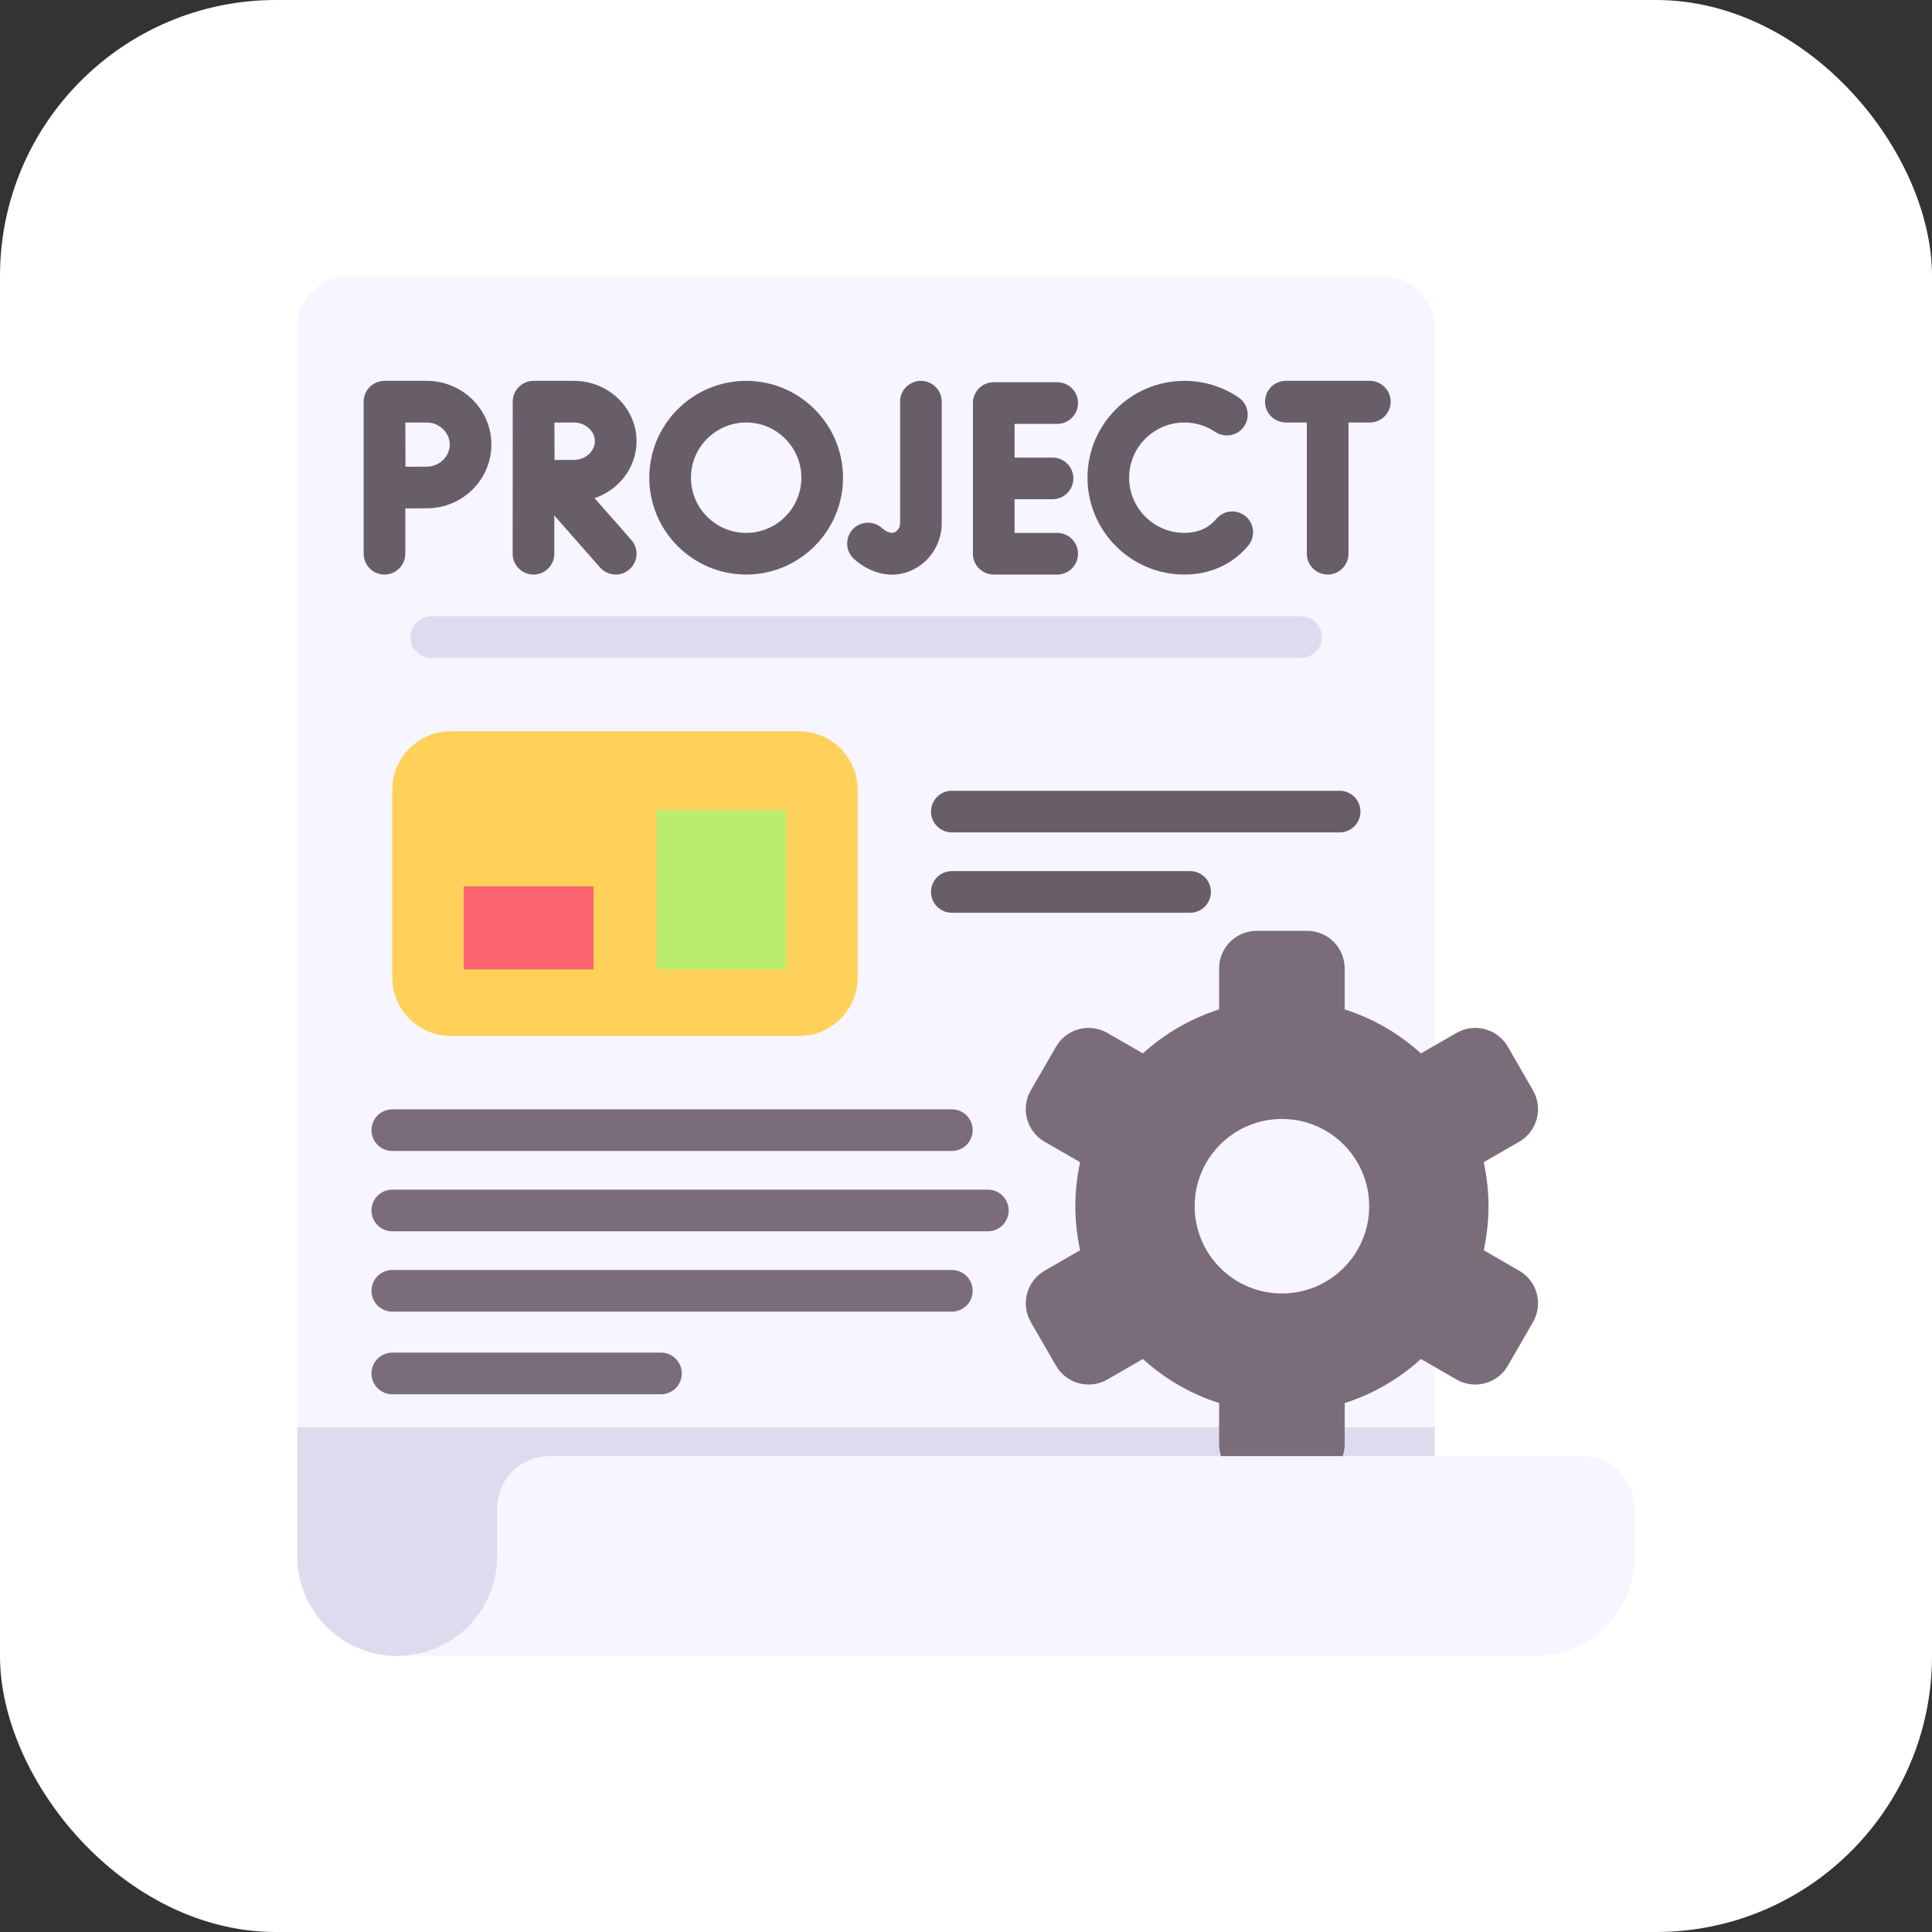 <svg width="70" height="70" viewBox="0 0 70 70" fill="none" xmlns="http://www.w3.org/2000/svg">
<rect x="0" y="0" width="70" height="70" fill="#333333" stroke="none"/>
<rect width="70" height="70" rx="10" fill="white"/>
<g clip-path="url(#clip0_1040_6663)">
<path d="M51.986 11.894V52.757C51.986 52.757 16.461 59.947 14.49 59.999C14.458 60 14.426 60 14.394 60H14.392C13.392 59.999 12.486 59.594 11.831 58.94C11.175 58.284 10.77 57.378 10.77 56.378V11.894C10.77 10.848 11.618 10 12.664 10H50.092C51.138 10 51.986 10.848 51.986 11.894Z" fill="#F7F5FF"/>
<path d="M51.986 51.711V52.757C51.986 52.757 16.461 59.947 14.49 59.999C14.458 60 14.426 60 14.394 60H14.392C13.392 59.999 12.486 59.594 11.831 58.94C11.175 58.284 10.77 57.378 10.77 56.378V51.711L51.986 51.711Z" fill="#DEDBEE"/>
<path d="M55.045 46.042L53.759 45.298C53.87 44.784 53.931 44.251 53.931 43.704C53.931 43.156 53.87 42.623 53.759 42.109L55.045 41.366C55.696 40.989 55.92 40.157 55.543 39.505L54.631 37.924C54.255 37.272 53.422 37.05 52.771 37.425L51.483 38.168C50.697 37.452 49.758 36.903 48.721 36.572V35.087C48.721 34.336 48.111 33.726 47.359 33.726H45.532C44.781 33.726 44.171 34.336 44.171 35.087V36.572C43.134 36.903 42.194 37.452 41.409 38.168L40.122 37.425C39.47 37.05 38.638 37.272 38.262 37.924L37.348 39.505C36.972 40.157 37.195 40.989 37.846 41.366L39.134 42.109C39.022 42.623 38.962 43.156 38.962 43.704C38.962 44.251 39.022 44.784 39.134 45.298L37.846 46.042C37.195 46.418 36.972 47.251 37.348 47.902L38.262 49.483C38.638 50.135 39.47 50.357 40.122 49.982L41.409 49.239C42.194 49.955 43.134 50.504 44.171 50.835V52.32C44.171 53.072 44.781 53.681 45.532 53.681H47.359C48.111 53.681 48.721 53.072 48.721 52.32V50.835C49.758 50.504 50.697 49.955 51.483 49.239L52.771 49.982C53.422 50.358 54.255 50.135 54.631 49.483L55.543 47.902C55.92 47.251 55.696 46.418 55.045 46.042ZM46.446 46.865C44.7 46.865 43.285 45.45 43.285 43.703C43.285 41.957 44.7 40.542 46.446 40.542C48.192 40.542 49.608 41.957 49.608 43.703C49.608 45.45 48.192 46.865 46.446 46.865Z" fill="#7A6D79"/>
<path d="M57.335 52.757C58.381 52.757 59.23 53.605 59.23 54.651V56.378C59.23 57.378 58.824 58.284 58.169 58.94C57.513 59.595 56.608 60 55.608 60H14.392C16.392 60 18.012 58.378 18.012 56.378V54.651C18.012 53.605 18.86 52.757 19.907 52.757H57.335Z" fill="#F7F5FF"/>
<path d="M33.366 13.799C32.95 13.799 32.612 14.136 32.612 14.553V18.957C32.612 19.093 32.544 19.215 32.433 19.276C32.239 19.384 31.984 19.16 31.956 19.134C31.648 18.854 31.17 18.877 30.89 19.185C30.61 19.494 30.633 19.971 30.941 20.251C31.286 20.565 31.779 20.82 32.319 20.82C32.594 20.82 32.881 20.754 33.166 20.595C33.755 20.268 34.121 19.64 34.121 18.957V14.553C34.121 14.136 33.783 13.799 33.366 13.799Z" fill="#685E68"/>
<path d="M38.305 15.358C38.722 15.358 39.059 15.02 39.059 14.604C39.059 14.187 38.721 13.849 38.305 13.849H36.005C35.588 13.849 35.25 14.187 35.25 14.604V20.063C35.25 20.48 35.588 20.817 36.005 20.817H38.305C38.722 20.817 39.059 20.48 39.059 20.063C39.059 19.646 38.721 19.308 38.305 19.308H36.759V18.088H38.135C38.552 18.088 38.89 17.75 38.89 17.333C38.89 16.917 38.552 16.579 38.135 16.579H36.759V15.358H38.305Z" fill="#685E68"/>
<path d="M45.132 18.707C44.812 18.439 44.336 18.481 44.069 18.801C44.023 18.855 43.974 18.906 43.922 18.952C43.657 19.189 43.317 19.308 42.912 19.308C41.809 19.308 40.911 18.411 40.911 17.308C40.911 16.205 41.809 15.308 42.912 15.308C43.313 15.308 43.699 15.426 44.03 15.649C44.375 15.882 44.844 15.791 45.077 15.446C45.31 15.101 45.22 14.632 44.874 14.399C44.294 14.006 43.615 13.799 42.912 13.799C40.977 13.799 39.402 15.373 39.402 17.308C39.402 19.243 40.977 20.817 42.912 20.817C43.687 20.817 44.383 20.562 44.926 20.079C45.032 19.984 45.133 19.88 45.225 19.77C45.493 19.451 45.451 18.975 45.132 18.707Z" fill="#685E68"/>
<path d="M49.631 13.799H46.589C46.172 13.799 45.834 14.136 45.834 14.553C45.834 14.97 46.172 15.308 46.589 15.308H47.349V20.063C47.349 20.48 47.687 20.817 48.104 20.817C48.52 20.817 48.858 20.48 48.858 20.063V15.308H49.631C50.048 15.308 50.386 14.97 50.386 14.553C50.386 14.137 50.048 13.799 49.631 13.799Z" fill="#685E68"/>
<path d="M23.063 15.985C23.063 14.78 22.046 13.799 20.796 13.799H19.331C19.131 13.799 18.939 13.879 18.797 14.021C18.655 14.163 18.576 14.355 18.577 14.556C18.577 14.556 18.575 20.063 18.575 20.063C18.575 20.48 18.913 20.817 19.33 20.817C19.747 20.817 20.084 20.48 20.084 20.063V18.678L21.742 20.561C21.891 20.731 22.099 20.817 22.309 20.817C22.486 20.817 22.664 20.755 22.807 20.629C23.12 20.354 23.15 19.877 22.875 19.564L21.541 18.049C22.426 17.751 23.063 16.939 23.063 15.985ZM20.796 16.663C20.63 16.663 20.357 16.664 20.092 16.665C20.091 16.408 20.089 15.578 20.088 15.308H20.796C21.207 15.308 21.554 15.618 21.554 15.985C21.554 16.352 21.207 16.663 20.796 16.663Z" fill="#685E68"/>
<path d="M15.464 13.799H13.93C13.73 13.799 13.538 13.879 13.396 14.021C13.254 14.163 13.175 14.355 13.176 14.556V20.063C13.176 20.48 13.514 20.817 13.93 20.817C14.347 20.817 14.685 20.48 14.685 20.063V18.42C14.975 18.419 15.282 18.417 15.464 18.417C16.755 18.417 17.804 17.381 17.804 16.108C17.804 14.835 16.755 13.799 15.464 13.799ZM15.464 16.908C15.283 16.908 14.98 16.91 14.691 16.911C14.69 16.612 14.688 15.622 14.687 15.308H15.465C15.915 15.308 16.295 15.674 16.295 16.108C16.295 16.542 15.915 16.908 15.464 16.908Z" fill="#685E68"/>
<path d="M27.035 13.799C25.1 13.799 23.525 15.373 23.525 17.308C23.525 19.243 25.1 20.817 27.035 20.817C28.97 20.817 30.544 19.243 30.544 17.308C30.544 15.373 28.97 13.799 27.035 13.799ZM27.035 19.308C25.932 19.308 25.035 18.411 25.035 17.308C25.035 16.205 25.932 15.308 27.035 15.308C28.138 15.308 29.035 16.205 29.035 17.308C29.035 18.411 28.138 19.308 27.035 19.308Z" fill="#685E68"/>
<path d="M47.135 23.837H15.621C15.204 23.837 14.866 23.499 14.866 23.083C14.866 22.666 15.204 22.328 15.621 22.328H47.135C47.552 22.328 47.89 22.666 47.89 23.083C47.89 23.499 47.552 23.837 47.135 23.837Z" fill="#DEDBEE"/>
<path d="M28.953 37.535H16.335C15.163 37.535 14.213 36.585 14.213 35.413V28.617C14.213 27.445 15.163 26.495 16.335 26.495H28.953C30.125 26.495 31.075 27.445 31.075 28.617V35.413C31.075 36.585 30.125 37.535 28.953 37.535Z" fill="#FFD15B"/>
<path d="M48.538 30.16H34.487C34.07 30.16 33.732 29.822 33.732 29.406C33.732 28.989 34.07 28.651 34.487 28.651H48.538C48.955 28.651 49.292 28.989 49.292 29.406C49.292 29.822 48.955 30.16 48.538 30.16Z" fill="#685E68"/>
<path d="M43.118 33.071H34.487C34.07 33.071 33.732 32.733 33.732 32.316C33.732 31.899 34.07 31.562 34.487 31.562H43.118C43.535 31.562 43.873 31.899 43.873 32.316C43.873 32.733 43.535 33.071 43.118 33.071Z" fill="#685E68"/>
<path d="M34.487 41.702H14.213C13.797 41.702 13.459 41.364 13.459 40.947C13.459 40.531 13.797 40.193 14.213 40.193H34.487C34.904 40.193 35.242 40.531 35.242 40.947C35.242 41.364 34.904 41.702 34.487 41.702Z" fill="#7A6D79"/>
<path d="M34.487 47.523H14.213C13.797 47.523 13.459 47.185 13.459 46.769C13.459 46.352 13.797 46.014 14.213 46.014H34.487C34.904 46.014 35.242 46.352 35.242 46.769C35.242 47.185 34.904 47.523 34.487 47.523Z" fill="#7A6D79"/>
<path d="M23.949 50.517H14.213C13.797 50.517 13.459 50.179 13.459 49.763C13.459 49.346 13.797 49.008 14.213 49.008H23.949C24.366 49.008 24.703 49.346 24.703 49.763C24.703 50.179 24.366 50.517 23.949 50.517Z" fill="#7A6D79"/>
<path d="M16.797 32.115H21.503V35.126H16.797V32.115Z" fill="#FE646F"/>
<path d="M23.785 29.339H28.491V35.126H23.785V29.339Z" fill="#BBEC6C"/>
<path d="M35.792 44.612H14.213C13.797 44.612 13.459 44.275 13.459 43.858C13.459 43.441 13.797 43.103 14.213 43.103H35.792C36.209 43.103 36.546 43.441 36.546 43.858C36.546 44.275 36.209 44.612 35.792 44.612Z" fill="#7A6D79"/>
</g>
<defs>
<clipPath id="clip0_1040_6663">
<rect width="50" height="50" fill="white" transform="translate(10 10)"/>
</clipPath>
</defs>
</svg>

